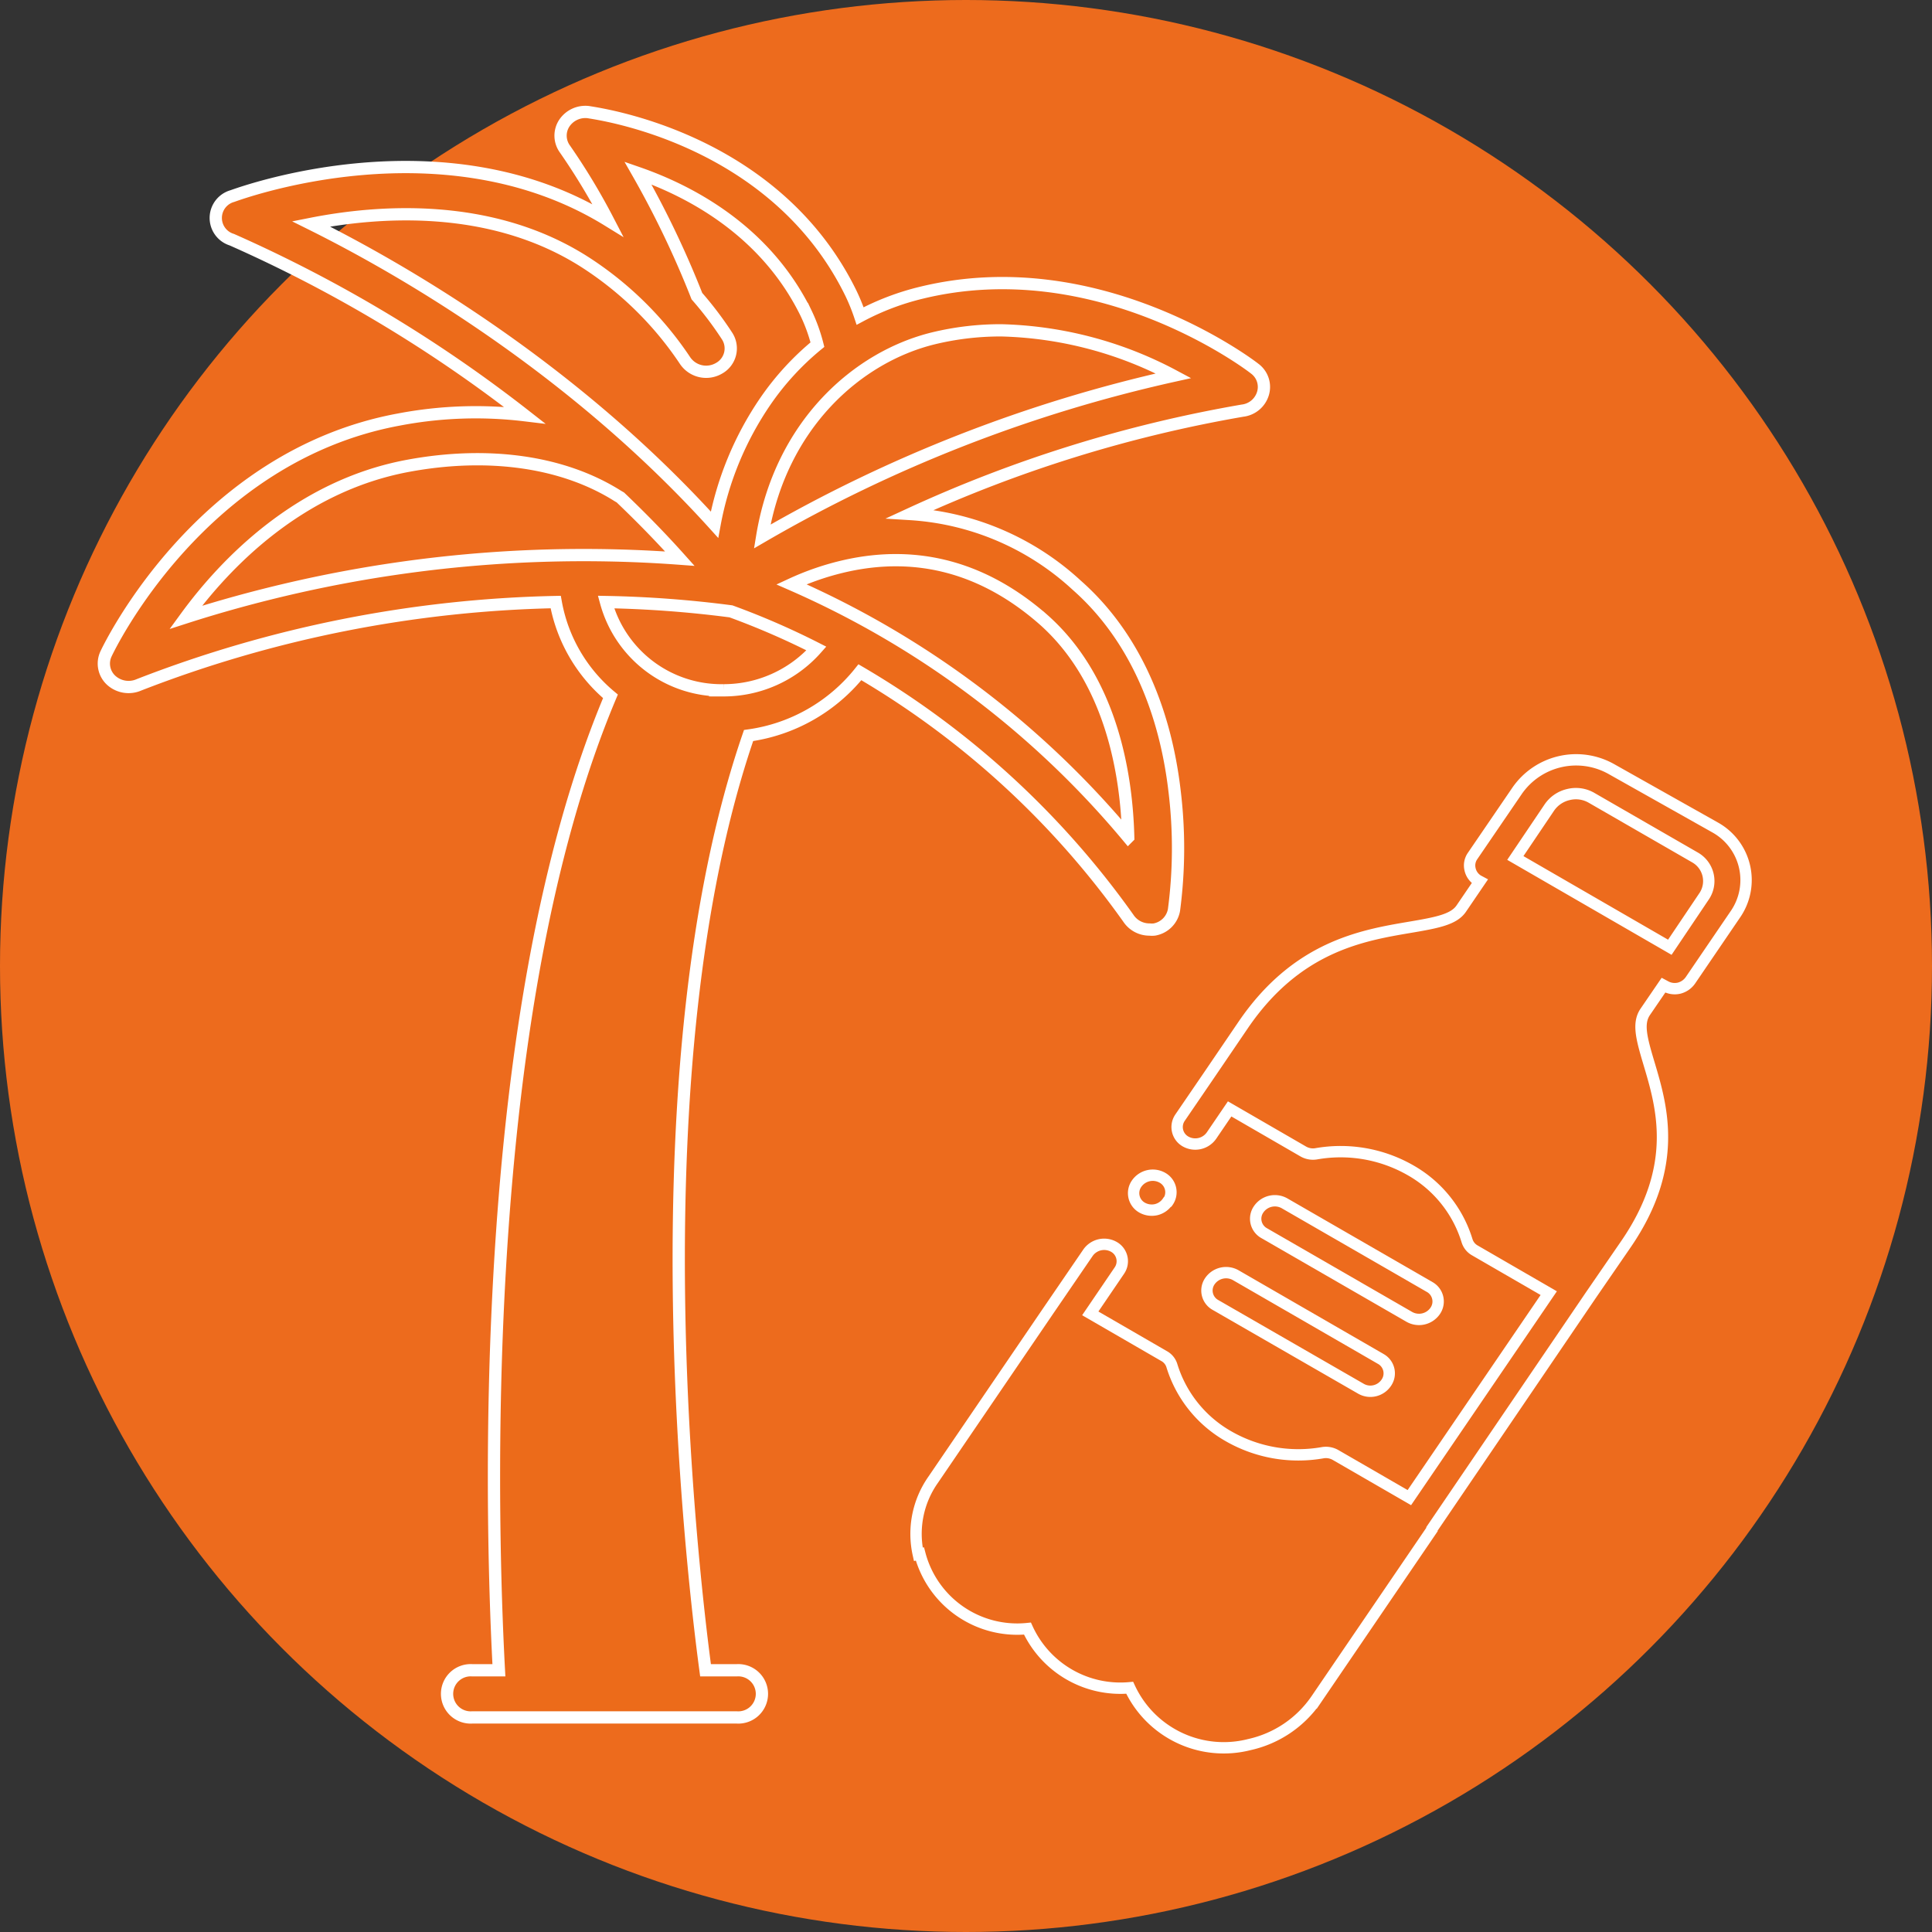 <svg xmlns="http://www.w3.org/2000/svg" viewBox="0 0 170.08 170.08"><rect x="0" y="0" width="170.08" height="170.08" fill="#333333" stroke="none"/><defs><style>.cls-1{fill:#ed6b1d;}.cls-2{fill:#ec6b1a;stroke-width:1.08px;}.cls-2,.cls-3{stroke:#fff;stroke-miterlimit:10;}.cls-3{fill:none;}</style></defs><g id="Layer_1" data-name="Layer 1"><circle class="cls-1" cx="85.04" cy="85.04" r="85.04"/><path class="cls-2" d="M110.45,32.45C109.89,32,96.58,22,81.11,25.77a22.74,22.74,0,0,0-5.39,2.05,17.12,17.12,0,0,0-.81-2C68.15,12,52.47,10,51.8,9.87a2.23,2.23,0,0,0-2.14,1,2,2,0,0,0,.08,2.26,57.27,57.27,0,0,1,3.78,6.27C39,10.45,21.21,17,20.46,17.26a2,2,0,0,0-.05,3.84A122.12,122.12,0,0,1,46.18,36.55a36.08,36.08,0,0,0-11.1.39C17.72,40.16,9.66,56.86,9.33,57.57a2,2,0,0,0,.46,2.32,2.28,2.28,0,0,0,2.44.4A107.18,107.18,0,0,1,48.92,53a14,14,0,0,0,4.82,8.3c-5.68,13.48-9.05,32.23-10,55.74-.55,13.79-.07,25.37.18,30H41.58a2.08,2.08,0,1,0,0,4.15H64.85a2.08,2.08,0,1,0,0-4.15H62.11C60.87,137.8,55.83,94,65.9,64.75a15.2,15.2,0,0,0,9.8-5.57A76.24,76.24,0,0,1,99.33,80.83a2.22,2.22,0,0,0,1.87,1,2,2,0,0,0,.42,0,2.13,2.13,0,0,0,1.73-1.72,41.63,41.63,0,0,0,.06-10.4c-.89-7.72-3.87-14-8.61-18.18a23.76,23.76,0,0,0-14.68-6.28,117.7,117.7,0,0,1,29.26-9.1,2.14,2.14,0,0,0,1.8-1.5A2,2,0,0,0,110.45,32.45ZM27.38,19.71c5.91-1.17,15.71-1.9,23.92,3.24a30.22,30.22,0,0,1,9,8.78,2.24,2.24,0,0,0,3,.69A2,2,0,0,0,64,29.57a31,31,0,0,0-2.65-3.5,83.83,83.83,0,0,0-5.19-10.84c4.58,1.59,11.23,5.06,14.8,12.34a14.82,14.82,0,0,1,1,2.77,24.09,24.09,0,0,0-4.59,5A28.28,28.28,0,0,0,62.9,46.19C50.29,32.24,35.21,23.6,27.38,19.71ZM26.5,51.6c-4.08.91-7.51,1.9-10.15,2.75,3.48-4.77,10-11.56,19.56-13.34C43,39.69,49.6,40.63,54.4,43.67l.21.12c1.78,1.7,3.54,3.49,5.24,5.39A114.49,114.49,0,0,0,26.5,51.6Zm37.19,9.17A10.53,10.53,0,0,1,53.35,53a98.38,98.38,0,0,1,11,.82,67.85,67.85,0,0,1,7.52,3.27A10.89,10.89,0,0,1,63.69,60.77Zm28.15-6.24c6,5.3,7.34,13.62,7.48,19.17A80.59,80.59,0,0,0,69.67,51.44a23.81,23.81,0,0,1,4.72-1.61C80.79,48.38,86.66,50,91.84,54.53ZM67.1,47.23c1.62-9.88,8.42-15.83,15.09-17.45a25.13,25.13,0,0,1,5.94-.7,34,34,0,0,1,15.18,4A126.91,126.91,0,0,0,67.1,47.23Z"/><path class="cls-3" d="M80.84,136.83a8.28,8.28,0,0,1,1.3-6.55l10.22-15a.1.1,0,0,1,0,0l0,0,3.42-5a1.74,1.74,0,0,1,2.27-.52,1.45,1.45,0,0,1,.48,2.11l-2.55,3.75,6.5,3.76a1.44,1.44,0,0,1,.69.86,10.79,10.79,0,0,0,5,6.21,12.35,12.35,0,0,0,8.25,1.44,1.71,1.71,0,0,1,1.14.19l6.51,3.76,12.27-18-6.5-3.76a1.48,1.48,0,0,1-.69-.85,10.75,10.75,0,0,0-5-6.22,12.37,12.37,0,0,0-8.26-1.44,1.72,1.72,0,0,1-1.14-.19l-6.5-3.76-1.6,2.35a1.74,1.74,0,0,1-2.28.52,1.46,1.46,0,0,1-.48-2.11l2.5-3.66h0l3.06-4.5c4.7-6.89,10.44-7.87,14.62-8.58,2.49-.42,3.93-.7,4.58-1.67l1.62-2.38-.15-.08a1.53,1.53,0,0,1-.71-1,1.45,1.45,0,0,1,.23-1.16l3.94-5.77a6.32,6.32,0,0,1,8.25-1.89L151,72.85a5.3,5.3,0,0,1,1.75,7.67l-3.93,5.77a1.73,1.73,0,0,1-1,.7h0a1.69,1.69,0,0,1-1.23-.18l-.15-.08-1.62,2.37c-.66,1-.32,2.29.35,4.53,1.13,3.78,2.68,9-2,15.85L140.06,114h0l-14,20.59,0,.06,0,0-10.22,15a9.66,9.66,0,0,1-5.85,3.93,9.13,9.13,0,0,1-10.54-5,9,9,0,0,1-9-5.21,8.86,8.86,0,0,1-9.47-6.57ZM150,78.93a2.39,2.39,0,0,0-.79-3.45l-9.11-5.25a2.74,2.74,0,0,0-2-.29,2.79,2.79,0,0,0-1.7,1.14l-3,4.45L147,83.39Z"/><path class="cls-3" d="M110.81,106.45a1.73,1.73,0,0,1,2.27-.52l12.78,7.37a1.46,1.46,0,0,1,.48,2.11,1.73,1.73,0,0,1-2.27.52l-12.78-7.37A1.45,1.45,0,0,1,110.81,106.45Z"/><path class="cls-3" d="M108.77,112.25l12.78,7.38a1.45,1.45,0,0,1,.48,2.11,1.69,1.69,0,0,1-1,.69,1.66,1.66,0,0,1-1.23-.18L107,114.88a1.45,1.45,0,0,1-.48-2.11A1.73,1.73,0,0,1,108.77,112.25Z"/><path class="cls-3" d="M102.78,105.8a1.69,1.69,0,0,1-1,.69,1.74,1.74,0,0,1-1.24-.18,1.46,1.46,0,0,1-.48-2.11,1.73,1.73,0,0,1,2.27-.52,1.46,1.46,0,0,1,.49,2.11Z"/></g></svg>